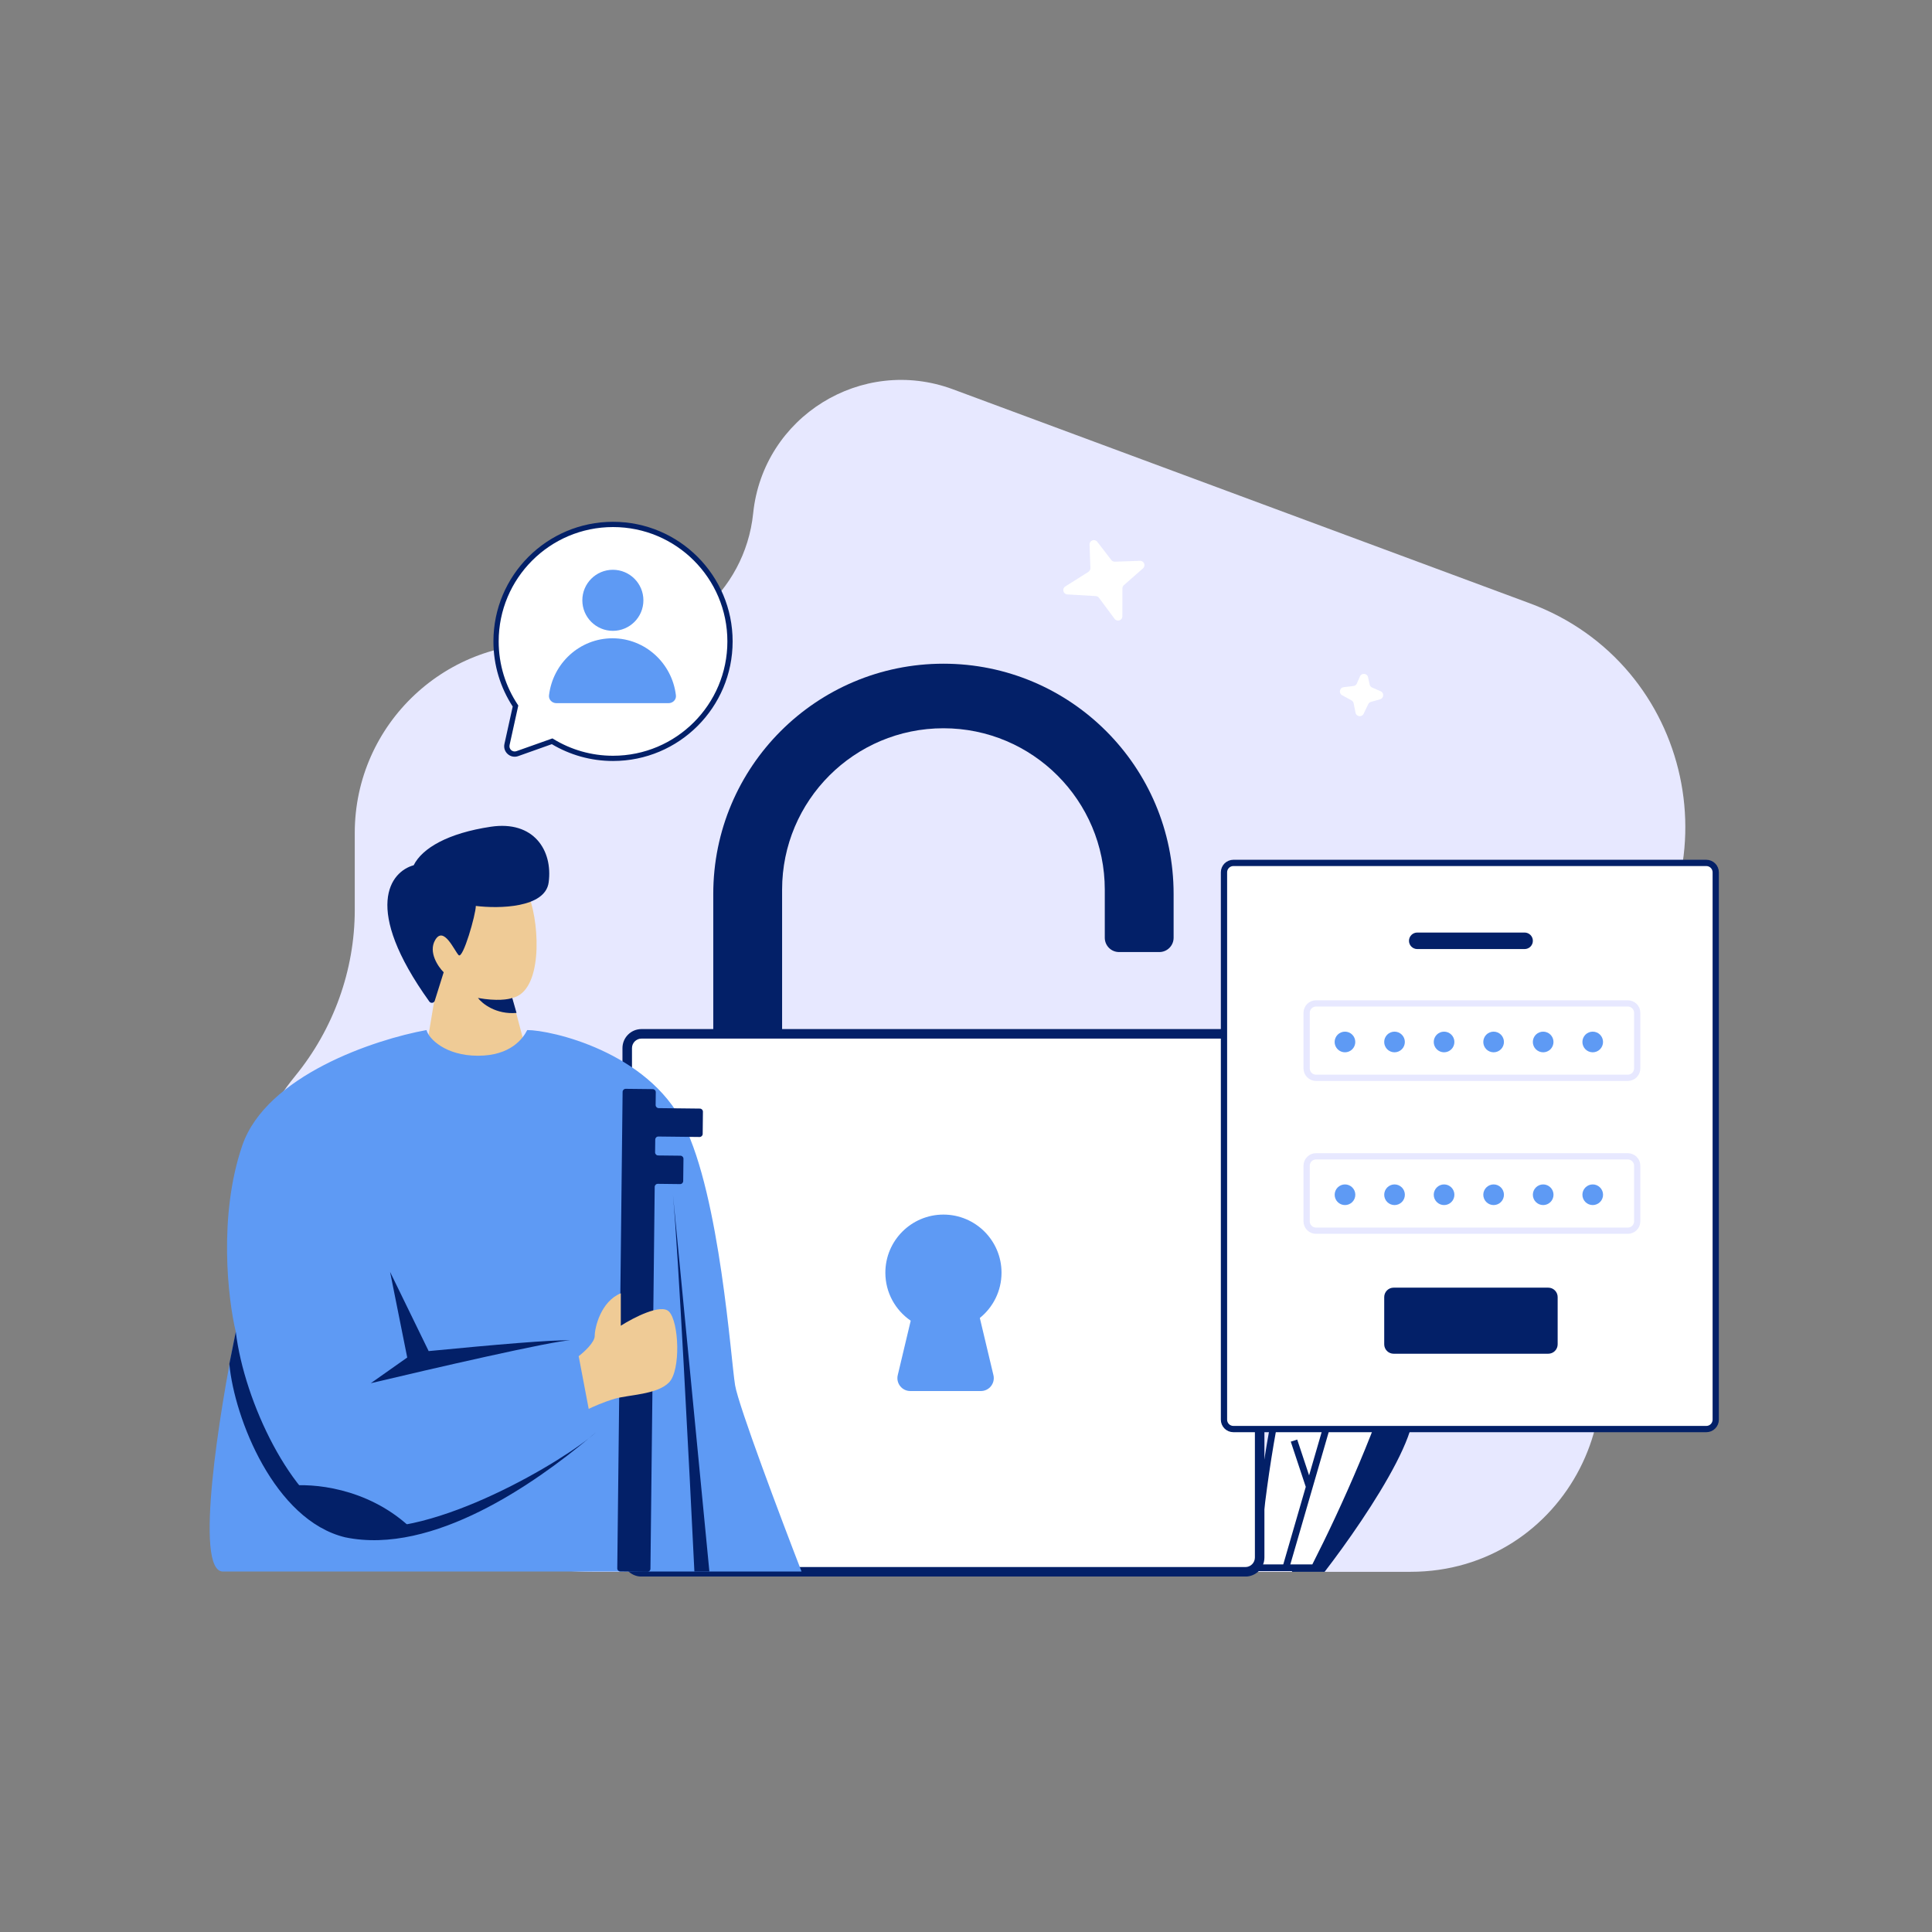 <svg xmlns="http://www.w3.org/2000/svg" xmlns:xlink="http://www.w3.org/1999/xlink" width="500" zoomAndPan="magnify" viewBox="0 0 375 375" height="500" preserveAspectRatio="xMidYMid meet" version="1.0"><rect x="0" y="0" width="375" height="375" fill="#808080" stroke="none"/><defs><clipPath id="bcf791b1b0"><path d="M 120 199 L 246 199 L 246 306 L 120 306 Z M 120 199 " clip-rule="nonzero"/></clipPath><clipPath id="8c1f256d6c"><path d="M 230 160 L 337.5 160 L 337.5 285 L 230 285 Z M 230 160 " clip-rule="nonzero"/></clipPath></defs><path fill="#e7e8ff" d="M 115.02 305.086 L 273.793 305.086 C 303.895 305.086 321.332 271.043 303.711 246.676 C 293.066 231.961 294.746 211.695 307.664 198.926 L 313.379 193.277 C 337.422 169.512 328.648 128.863 296.934 117.102 L 184.965 75.562 C 167.262 68.996 148.113 80.887 146.188 99.645 C 144.602 115.047 131.113 126.453 115.637 125.473 L 108.008 124.988 C 86.801 123.645 68.859 140.457 68.859 161.676 L 68.859 176.613 C 68.859 188.305 64.727 199.754 57.324 208.816 C 38.969 231.293 42.137 264.715 64.719 282.957 L 74.297 290.699 C 85.82 300.008 100.195 305.086 115.02 305.086 Z M 115.02 305.086 " fill-opacity="1" fill-rule="nonzero"/><path fill="#032068" d="M 271.379 270.609 C 261.867 269.984 253.41 293.594 250.766 305.086 L 257.109 305.086 C 265.566 294.117 280.895 271.238 271.379 270.609 Z M 271.379 270.609 " fill-opacity="1" fill-rule="nonzero"/><path fill="#ffffff" d="M 269.004 235.742 C 252.828 234.176 245.352 280.797 243.633 304.305 L 255.129 304.305 C 266.492 282.102 285.176 237.309 269.004 235.742 Z M 269.004 235.742 " fill-opacity="1" fill-rule="nonzero"/><path fill="#032068" d="M 244.34 303.652 L 254.723 303.652 C 260.375 292.57 267.75 276.07 271.758 262.109 C 273.789 255.039 274.938 248.688 274.602 244.039 C 274.434 241.719 273.898 239.887 272.98 238.602 C 272.082 237.348 270.781 236.566 268.938 236.391 C 265.27 236.035 261.969 238.391 259.008 242.844 C 256.059 247.281 253.574 253.621 251.527 260.797 C 247.52 274.855 245.234 291.938 244.34 303.652 Z M 257.906 242.133 C 260.949 237.551 264.648 234.668 269.066 235.094 C 271.27 235.309 272.922 236.273 274.055 237.852 C 275.164 239.406 275.734 241.504 275.914 243.949 C 276.266 248.832 275.062 255.363 273.023 262.461 C 268.938 276.688 261.406 293.48 255.715 304.598 L 255.531 304.953 L 242.926 304.953 L 242.977 304.258 C 243.836 292.48 246.141 274.898 250.262 260.445 C 252.324 253.223 254.848 246.73 257.906 242.133 Z M 257.906 242.133 " fill-opacity="1" fill-rule="evenodd"/><path fill="#032068" d="M 267.258 245.715 L 259.734 271.645 L 266.336 268.461 L 266.914 269.629 L 259.246 273.328 L 250.211 304.48 L 248.945 304.125 L 253.449 288.598 L 250.539 279.824 L 251.789 279.418 L 254.094 286.371 L 261.723 260.074 L 258.09 251.668 L 259.301 251.16 L 262.297 258.094 L 265.992 245.359 Z M 267.258 245.715 " fill-opacity="1" fill-rule="evenodd"/><path fill="#ffffff" d="M 140.934 124.102 C 140.934 136.004 131.285 145.652 119.383 145.652 C 115.27 145.652 111.43 144.5 108.16 142.504 L 101.746 144.777 C 100.676 145.16 99.602 144.211 99.848 143.102 L 101.414 136.004 C 99.148 132.594 97.832 128.504 97.832 124.102 C 97.832 112.199 107.48 102.551 119.383 102.551 C 131.285 102.551 140.934 112.199 140.934 124.102 Z M 140.934 124.102 " fill-opacity="1" fill-rule="nonzero"/><path fill="#032068" d="M 119.383 103.035 C 131.016 103.035 140.449 112.465 140.449 124.102 C 140.449 135.738 131.016 145.168 119.383 145.168 C 115.363 145.168 111.609 144.043 108.414 142.094 L 108.219 141.973 L 101.586 144.324 C 100.871 144.578 100.156 143.945 100.32 143.207 L 101.93 135.91 L 101.816 135.738 C 99.602 132.402 98.312 128.406 98.312 124.102 C 98.312 112.465 107.746 103.035 119.383 103.035 Z M 141.414 124.102 C 141.414 111.934 131.551 102.07 119.383 102.07 C 107.215 102.07 97.348 111.934 97.348 124.102 C 97.348 128.527 98.652 132.648 100.898 136.102 L 99.379 142.996 C 99.051 144.477 100.48 145.742 101.91 145.234 L 108.109 143.035 C 111.406 145.004 115.262 146.133 119.383 146.133 C 131.551 146.133 141.414 136.27 141.414 124.102 Z M 141.414 124.102 " fill-opacity="1" fill-rule="evenodd"/><path fill="#5e9af4" d="M 119.277 123.531 C 125.301 123.531 130.266 128.117 130.969 134.035 C 131.062 134.828 130.406 135.48 129.605 135.48 L 108.953 135.48 C 108.152 135.48 107.492 134.828 107.59 134.035 C 108.293 128.117 113.258 123.531 119.277 123.531 Z M 119.277 123.531 " fill-opacity="1" fill-rule="nonzero"/><path fill="#5e9af4" d="M 113.727 116.531 C 113.727 119.641 116.246 122.156 119.352 122.156 C 122.457 122.156 124.977 119.641 124.977 116.531 C 124.977 113.426 122.457 110.91 119.352 110.91 C 116.246 110.91 113.727 113.426 113.727 116.531 Z M 113.727 116.531 " fill-opacity="1" fill-rule="nonzero"/><path fill="#ffffff" d="M 211.645 110.266 L 211.484 105.703 C 211.457 104.887 212.488 104.52 212.984 105.164 L 215.703 108.695 C 215.867 108.91 216.125 109.031 216.395 109.023 L 221.273 108.855 C 222.059 108.828 222.445 109.801 221.855 110.32 L 218.148 113.574 C 217.969 113.734 217.863 113.961 217.863 114.199 L 217.848 119.621 C 217.848 120.426 216.82 120.766 216.34 120.117 L 213.312 116.035 C 213.164 115.836 212.938 115.715 212.691 115.699 L 207.172 115.375 C 206.359 115.324 206.086 114.266 206.773 113.832 L 211.254 111.004 C 211.504 110.844 211.652 110.562 211.645 110.266 Z M 211.645 110.266 " fill-opacity="1" fill-rule="nonzero"/><path fill="#ffffff" d="M 263.371 132.656 L 263.961 131.305 C 264.285 130.559 265.375 130.664 265.547 131.461 L 265.848 132.859 C 265.902 133.125 266.086 133.344 266.332 133.453 L 267.973 134.164 C 268.695 134.477 268.625 135.523 267.867 135.738 L 266.098 136.238 C 265.867 136.305 265.676 136.465 265.57 136.684 L 264.68 138.539 C 264.332 139.266 263.262 139.129 263.105 138.34 L 262.746 136.523 C 262.699 136.277 262.547 136.07 262.328 135.949 L 260.504 134.945 C 259.789 134.555 260 133.477 260.809 133.383 L 262.707 133.156 C 263 133.121 263.254 132.93 263.371 132.656 Z M 263.371 132.656 " fill-opacity="1" fill-rule="nonzero"/><path fill="#032068" d="M 183.121 128.824 C 158.445 128.824 138.445 148.832 138.445 173.516 L 138.445 207.918 C 138.445 209.449 139.688 210.691 141.219 210.691 L 149.035 210.691 C 150.566 210.691 151.805 209.449 151.805 207.918 L 151.805 172.68 C 151.805 155.379 165.824 141.355 183.121 141.355 C 200.414 141.355 214.438 155.379 214.438 172.68 L 214.438 182.02 C 214.438 183.551 215.676 184.793 217.207 184.793 L 225.023 184.793 C 226.555 184.793 227.797 183.551 227.797 182.02 L 227.797 173.516 C 227.797 148.832 207.793 128.824 183.121 128.824 Z M 183.121 128.824 " fill-opacity="1" fill-rule="evenodd"/><path fill="#ffffff" d="M 121.742 203.438 C 121.742 201.906 122.984 200.664 124.516 200.664 L 241.727 200.664 C 243.258 200.664 244.5 201.906 244.5 203.438 L 244.5 302.312 C 244.5 303.844 243.258 305.086 241.727 305.086 L 124.516 305.086 C 122.984 305.086 121.742 303.844 121.742 302.312 Z M 121.742 203.438 " fill-opacity="1" fill-rule="nonzero"/><g clip-path="url(#bcf791b1b0)"><path fill="#032068" d="M 120.82 203.438 C 120.82 201.395 122.473 199.742 124.516 199.742 L 241.727 199.742 C 243.77 199.742 245.422 201.395 245.422 203.438 L 245.422 302.312 C 245.422 304.355 243.77 306.012 241.727 306.012 L 124.516 306.012 C 122.473 306.012 120.82 304.355 120.82 302.312 Z M 124.516 201.59 C 123.496 201.59 122.668 202.418 122.668 203.438 L 122.668 302.312 C 122.668 303.336 123.496 304.164 124.516 304.164 L 241.727 304.164 C 242.746 304.164 243.574 303.336 243.574 302.312 L 243.574 203.438 C 243.574 202.418 242.746 201.59 241.727 201.59 Z M 124.516 201.59 " fill-opacity="1" fill-rule="evenodd"/></g><path fill="#5e9af4" d="M 190.184 255.82 C 192.75 253.75 194.395 250.582 194.395 247.027 C 194.395 240.801 189.348 235.75 183.121 235.75 C 176.895 235.75 171.848 240.801 171.848 247.027 C 171.848 250.898 173.797 254.312 176.77 256.344 L 174.254 266.914 C 173.879 268.488 175.07 270 176.691 270 L 190.387 270 C 192.004 270 193.199 268.488 192.824 266.914 Z M 190.184 255.82 " fill-opacity="1" fill-rule="evenodd"/><path fill="#ffffff" d="M 141.691 124.496 C 141.691 137.035 131.527 147.199 118.988 147.199 C 114.656 147.199 110.609 145.988 107.168 143.883 L 100.41 146.281 C 99.281 146.68 98.148 145.684 98.41 144.512 L 100.059 137.035 C 97.672 133.441 96.285 129.133 96.285 124.496 C 96.285 111.957 106.449 101.789 118.988 101.789 C 131.527 101.789 141.691 111.957 141.691 124.496 Z M 141.691 124.496 " fill-opacity="1" fill-rule="nonzero"/><path fill="#032068" d="M 118.988 102.301 C 131.246 102.301 141.184 112.238 141.184 124.496 C 141.184 136.754 131.246 146.691 118.988 146.691 C 114.754 146.691 110.797 145.504 107.434 143.449 L 107.227 143.324 L 100.238 145.801 C 99.484 146.066 98.734 145.402 98.906 144.621 L 100.602 136.934 L 100.48 136.754 C 98.152 133.242 96.793 129.027 96.793 124.496 C 96.793 112.238 106.73 102.301 118.988 102.301 Z M 142.203 124.496 C 142.203 111.676 131.809 101.281 118.988 101.281 C 106.168 101.281 95.773 111.676 95.773 124.496 C 95.773 129.156 97.148 133.5 99.516 137.137 L 97.91 144.402 C 97.566 145.965 99.074 147.293 100.578 146.762 L 107.109 144.441 C 110.586 146.516 114.648 147.707 118.988 147.707 C 131.809 147.707 142.203 137.316 142.203 124.496 Z M 142.203 124.496 " fill-opacity="1" fill-rule="evenodd"/><path fill="#5e9af4" d="M 118.879 123.891 C 125.223 123.891 130.457 128.727 131.195 134.961 C 131.297 135.797 130.605 136.484 129.762 136.484 L 108 136.484 C 107.156 136.484 106.465 135.797 106.562 134.961 C 107.305 128.727 112.535 123.891 118.879 123.891 Z M 118.879 123.891 " fill-opacity="1" fill-rule="nonzero"/><path fill="#5e9af4" d="M 113.031 116.52 C 113.031 119.793 115.684 122.445 118.957 122.445 C 122.23 122.445 124.883 119.793 124.883 116.52 C 124.883 113.25 122.23 110.594 118.957 110.594 C 115.684 110.594 113.031 113.25 113.031 116.52 Z M 113.031 116.52 " fill-opacity="1" fill-rule="nonzero"/><path fill="#ffffff" d="M 239.238 167.379 L 330.969 167.379 C 331.211 167.379 331.445 167.426 331.668 167.52 C 331.891 167.613 332.09 167.742 332.258 167.914 C 332.43 168.086 332.562 168.281 332.652 168.508 C 332.746 168.73 332.793 168.961 332.793 169.203 L 332.793 275.359 C 332.793 275.602 332.746 275.836 332.652 276.059 C 332.562 276.281 332.43 276.48 332.258 276.648 C 332.09 276.82 331.891 276.953 331.668 277.047 C 331.445 277.137 331.211 277.184 330.969 277.184 L 239.238 277.184 C 238.996 277.184 238.766 277.137 238.543 277.047 C 238.316 276.953 238.121 276.82 237.949 276.648 C 237.781 276.48 237.648 276.281 237.555 276.059 C 237.461 275.836 237.418 275.602 237.418 275.359 L 237.418 169.203 C 237.418 168.961 237.461 168.73 237.555 168.508 C 237.648 168.281 237.781 168.086 237.949 167.914 C 238.121 167.742 238.316 167.613 238.543 167.52 C 238.766 167.426 238.996 167.379 239.238 167.379 Z M 239.238 167.379 " fill-opacity="1" fill-rule="nonzero"/><g clip-path="url(#8c1f256d6c)"><path stroke-linecap="butt" transform="matrix(0.608, 0, 0, 0.608, 31.454, 21.734)" fill="none" stroke-linejoin="miter" d="M 342.011 239.731 L 492.998 239.731 C 493.397 239.731 493.783 239.808 494.149 239.962 C 494.516 240.117 494.844 240.329 495.12 240.612 C 495.403 240.895 495.622 241.216 495.77 241.589 C 495.924 241.956 496.001 242.335 496.001 242.734 L 496.001 417.466 C 496.001 417.864 495.924 418.25 495.77 418.617 C 495.622 418.983 495.403 419.311 495.12 419.588 C 494.844 419.871 494.516 420.089 494.149 420.243 C 493.783 420.391 493.397 420.468 492.998 420.468 L 342.011 420.468 C 341.612 420.468 341.233 420.391 340.866 420.243 C 340.493 420.089 340.172 419.871 339.889 419.588 C 339.613 419.311 339.394 418.983 339.24 418.617 C 339.085 418.25 339.015 417.864 339.015 417.466 L 339.015 242.734 C 339.015 242.335 339.085 241.956 339.24 241.589 C 339.394 241.216 339.613 240.895 339.889 240.612 C 340.172 240.329 340.493 240.117 340.866 239.962 C 341.233 239.808 341.612 239.731 342.011 239.731 Z M 342.011 239.731 " stroke="#032068" stroke-width="2" stroke-opacity="1" stroke-miterlimit="4"/></g><path stroke-linecap="butt" transform="matrix(0.608, 0, 0, 0.608, 31.454, 21.734)" fill="none" stroke-linejoin="miter" d="M 368.398 284.591 L 467.936 284.591 C 468.334 284.591 468.714 284.661 469.08 284.816 C 469.453 284.97 469.774 285.189 470.057 285.465 C 470.34 285.748 470.552 286.069 470.707 286.442 C 470.861 286.809 470.932 287.188 470.932 287.587 L 470.932 305.333 C 470.932 305.731 470.861 306.117 470.707 306.484 C 470.552 306.85 470.34 307.172 470.057 307.454 C 469.774 307.737 469.453 307.956 469.08 308.104 C 468.714 308.258 468.334 308.335 467.936 308.335 L 368.398 308.335 C 367.999 308.335 367.614 308.258 367.247 308.104 C 366.881 307.956 366.553 307.737 366.276 307.454 C 365.993 307.172 365.775 306.85 365.627 306.484 C 365.473 306.117 365.395 305.731 365.395 305.333 L 365.395 287.587 C 365.395 287.188 365.473 286.809 365.627 286.442 C 365.775 286.069 365.993 285.748 366.276 285.465 C 366.553 285.189 366.881 284.97 367.247 284.816 C 367.614 284.661 367.999 284.591 368.398 284.591 Z M 368.398 284.591 " stroke="#e7e8ff" stroke-width="2" stroke-opacity="1" stroke-miterlimit="4"/><path stroke-linecap="butt" transform="matrix(0.608, 0, 0, 0.608, 31.454, 21.734)" fill="none" stroke-linejoin="miter" d="M 368.398 333.398 L 467.936 333.398 C 468.334 333.398 468.714 333.475 469.08 333.63 C 469.453 333.777 469.774 333.996 470.057 334.279 C 470.34 334.562 470.552 334.883 470.707 335.25 C 470.861 335.616 470.932 336.002 470.932 336.401 L 470.932 354.147 C 470.932 354.545 470.861 354.925 470.707 355.291 C 470.552 355.664 470.34 355.985 470.057 356.268 C 469.774 356.551 469.453 356.763 469.08 356.918 C 468.714 357.072 468.334 357.143 467.936 357.143 L 368.398 357.143 C 367.999 357.143 367.614 357.072 367.247 356.918 C 366.881 356.763 366.553 356.551 366.276 356.268 C 365.993 355.985 365.775 355.664 365.627 355.291 C 365.473 354.925 365.395 354.545 365.395 354.147 L 365.395 336.401 C 365.395 336.002 365.473 335.616 365.627 335.25 C 365.775 334.883 365.993 334.562 366.276 334.279 C 366.553 333.996 366.881 333.777 367.247 333.63 C 367.614 333.475 367.999 333.398 368.398 333.398 Z M 368.398 333.398 " stroke="#e7e8ff" stroke-width="2" stroke-opacity="1" stroke-miterlimit="4"/><path fill="#032068" d="M 270.5 249.934 L 300.516 249.934 C 300.758 249.934 300.988 249.98 301.215 250.07 C 301.438 250.164 301.633 250.297 301.805 250.469 C 301.977 250.637 302.105 250.836 302.199 251.059 C 302.293 251.281 302.34 251.516 302.34 251.758 L 302.34 260.934 C 302.34 261.176 302.293 261.41 302.199 261.633 C 302.105 261.855 301.977 262.051 301.805 262.223 C 301.633 262.395 301.438 262.527 301.215 262.617 C 300.988 262.711 300.758 262.758 300.516 262.758 L 270.5 262.758 C 270.258 262.758 270.023 262.711 269.801 262.617 C 269.578 262.527 269.379 262.395 269.211 262.223 C 269.039 262.051 268.906 261.855 268.816 261.633 C 268.723 261.41 268.676 261.176 268.676 260.934 L 268.676 251.758 C 268.676 251.516 268.723 251.281 268.816 251.059 C 268.906 250.836 269.039 250.637 269.211 250.469 C 269.379 250.297 269.578 250.164 269.801 250.07 C 270.023 249.98 270.258 249.934 270.5 249.934 Z M 270.5 249.934 " fill-opacity="1" fill-rule="nonzero"/><path fill="#032068" d="M 275.086 181.008 L 295.926 181.008 C 296.137 181.008 296.34 181.047 296.539 181.129 C 296.734 181.211 296.906 181.324 297.059 181.477 C 297.207 181.625 297.324 181.801 297.406 181.996 C 297.488 182.191 297.527 182.395 297.527 182.609 C 297.527 182.82 297.488 183.027 297.406 183.223 C 297.324 183.418 297.207 183.594 297.059 183.742 C 296.906 183.895 296.734 184.008 296.539 184.09 C 296.34 184.172 296.137 184.211 295.926 184.211 L 275.086 184.211 C 274.871 184.211 274.668 184.172 274.473 184.09 C 274.277 184.008 274.102 183.895 273.953 183.742 C 273.801 183.594 273.688 183.418 273.605 183.223 C 273.523 183.027 273.484 182.82 273.484 182.609 C 273.484 182.395 273.523 182.191 273.605 181.996 C 273.688 181.801 273.801 181.625 273.953 181.477 C 274.102 181.324 274.277 181.211 274.473 181.129 C 274.668 181.047 274.871 181.008 275.086 181.008 Z M 275.086 181.008 " fill-opacity="1" fill-rule="nonzero"/><path fill="#5e9af4" d="M 263.066 231.898 C 263.066 232.164 263.016 232.422 262.914 232.668 C 262.809 232.914 262.664 233.129 262.477 233.316 C 262.289 233.504 262.074 233.648 261.828 233.75 C 261.582 233.852 261.328 233.902 261.062 233.902 C 260.797 233.902 260.539 233.852 260.293 233.75 C 260.051 233.648 259.832 233.504 259.645 233.316 C 259.457 233.129 259.312 232.914 259.211 232.668 C 259.109 232.422 259.059 232.164 259.059 231.898 C 259.059 231.633 259.109 231.379 259.211 231.133 C 259.312 230.887 259.457 230.672 259.645 230.484 C 259.832 230.297 260.051 230.152 260.293 230.047 C 260.539 229.945 260.797 229.895 261.062 229.895 C 261.328 229.895 261.582 229.945 261.828 230.047 C 262.074 230.152 262.289 230.297 262.477 230.484 C 262.664 230.672 262.809 230.887 262.914 231.133 C 263.016 231.379 263.066 231.633 263.066 231.898 Z M 263.066 231.898 " fill-opacity="1" fill-rule="nonzero"/><path fill="#5e9af4" d="M 272.684 231.898 C 272.684 232.164 272.633 232.422 272.531 232.668 C 272.43 232.914 272.285 233.129 272.098 233.316 C 271.91 233.504 271.691 233.648 271.445 233.75 C 271.199 233.852 270.945 233.902 270.68 233.902 C 270.414 233.902 270.16 233.852 269.914 233.75 C 269.668 233.648 269.449 233.504 269.262 233.316 C 269.074 233.129 268.93 232.914 268.828 232.668 C 268.727 232.422 268.676 232.164 268.676 231.898 C 268.676 231.633 268.727 231.379 268.828 231.133 C 268.93 230.887 269.074 230.672 269.262 230.484 C 269.449 230.297 269.668 230.152 269.914 230.047 C 270.16 229.945 270.414 229.895 270.68 229.895 C 270.945 229.895 271.199 229.945 271.445 230.047 C 271.691 230.152 271.91 230.297 272.098 230.484 C 272.285 230.672 272.43 230.887 272.531 231.133 C 272.633 231.379 272.684 231.633 272.684 231.898 Z M 272.684 231.898 " fill-opacity="1" fill-rule="nonzero"/><path fill="#5e9af4" d="M 282.297 231.898 C 282.297 232.164 282.246 232.422 282.145 232.668 C 282.043 232.914 281.898 233.129 281.711 233.316 C 281.523 233.504 281.309 233.648 281.062 233.75 C 280.816 233.852 280.559 233.902 280.293 233.902 C 280.027 233.902 279.773 233.852 279.527 233.75 C 279.281 233.648 279.066 233.504 278.879 233.316 C 278.691 233.129 278.547 232.914 278.441 232.668 C 278.34 232.422 278.289 232.164 278.289 231.898 C 278.289 231.633 278.34 231.379 278.441 231.133 C 278.547 230.887 278.691 230.672 278.879 230.484 C 279.066 230.297 279.281 230.152 279.527 230.047 C 279.773 229.945 280.027 229.895 280.293 229.895 C 280.559 229.895 280.816 229.945 281.062 230.047 C 281.309 230.152 281.523 230.297 281.711 230.484 C 281.898 230.672 282.043 230.887 282.145 231.133 C 282.246 231.379 282.297 231.633 282.297 231.898 Z M 282.297 231.898 " fill-opacity="1" fill-rule="nonzero"/><path fill="#5e9af4" d="M 291.914 231.898 C 291.914 232.164 291.863 232.422 291.762 232.668 C 291.66 232.914 291.516 233.129 291.328 233.316 C 291.141 233.504 290.926 233.648 290.68 233.75 C 290.434 233.852 290.176 233.902 289.91 233.902 C 289.645 233.902 289.391 233.852 289.145 233.75 C 288.898 233.648 288.684 233.504 288.496 233.316 C 288.309 233.129 288.164 232.914 288.062 232.668 C 287.957 232.422 287.906 232.164 287.906 231.898 C 287.906 231.633 287.957 231.379 288.062 231.133 C 288.164 230.887 288.309 230.672 288.496 230.484 C 288.684 230.297 288.898 230.152 289.145 230.047 C 289.391 229.945 289.645 229.895 289.91 229.895 C 290.176 229.895 290.434 229.945 290.68 230.047 C 290.926 230.152 291.141 230.297 291.328 230.484 C 291.516 230.672 291.66 230.887 291.762 231.133 C 291.863 231.379 291.914 231.633 291.914 231.898 Z M 291.914 231.898 " fill-opacity="1" fill-rule="nonzero"/><path fill="#5e9af4" d="M 301.535 231.898 C 301.535 232.164 301.484 232.422 301.383 232.668 C 301.281 232.914 301.137 233.129 300.945 233.316 C 300.758 233.504 300.543 233.648 300.297 233.75 C 300.051 233.852 299.797 233.902 299.531 233.902 C 299.266 233.902 299.008 233.852 298.762 233.75 C 298.52 233.648 298.301 233.504 298.113 233.316 C 297.926 233.129 297.781 232.914 297.68 232.668 C 297.578 232.422 297.527 232.164 297.527 231.898 C 297.527 231.633 297.578 231.379 297.68 231.133 C 297.781 230.887 297.926 230.672 298.113 230.484 C 298.301 230.297 298.52 230.152 298.762 230.047 C 299.008 229.945 299.266 229.895 299.531 229.895 C 299.797 229.895 300.051 229.945 300.297 230.047 C 300.543 230.152 300.758 230.297 300.945 230.484 C 301.137 230.672 301.281 230.887 301.383 231.133 C 301.484 231.379 301.535 231.633 301.535 231.898 Z M 301.535 231.898 " fill-opacity="1" fill-rule="nonzero"/><path fill="#5e9af4" d="M 263.059 202.246 C 263.059 202.512 263.008 202.766 262.906 203.012 C 262.805 203.258 262.66 203.473 262.473 203.664 C 262.285 203.852 262.07 203.996 261.824 204.098 C 261.578 204.199 261.32 204.25 261.055 204.25 C 260.789 204.25 260.535 204.199 260.289 204.098 C 260.043 203.996 259.828 203.852 259.641 203.664 C 259.453 203.473 259.309 203.258 259.203 203.012 C 259.102 202.766 259.051 202.512 259.051 202.246 C 259.051 201.98 259.102 201.723 259.207 201.48 C 259.309 201.234 259.453 201.016 259.641 200.828 C 259.828 200.641 260.043 200.496 260.289 200.395 C 260.535 200.293 260.789 200.242 261.055 200.242 C 261.32 200.242 261.578 200.293 261.824 200.395 C 262.07 200.496 262.285 200.641 262.473 200.828 C 262.66 201.016 262.805 201.234 262.906 201.48 C 263.008 201.723 263.059 201.98 263.059 202.246 Z M 263.059 202.246 " fill-opacity="1" fill-rule="nonzero"/><path fill="#5e9af4" d="M 272.68 202.246 C 272.68 202.512 272.629 202.766 272.527 203.012 C 272.426 203.258 272.281 203.473 272.09 203.664 C 271.902 203.852 271.688 203.996 271.441 204.098 C 271.195 204.199 270.941 204.25 270.676 204.25 C 270.41 204.25 270.152 204.199 269.906 204.098 C 269.664 203.996 269.445 203.852 269.258 203.664 C 269.07 203.473 268.926 203.258 268.824 203.012 C 268.723 202.766 268.672 202.512 268.672 202.246 C 268.672 201.98 268.723 201.723 268.824 201.48 C 268.926 201.234 269.07 201.016 269.258 200.828 C 269.445 200.641 269.664 200.496 269.906 200.395 C 270.152 200.293 270.41 200.242 270.676 200.242 C 270.941 200.242 271.195 200.293 271.441 200.395 C 271.688 200.496 271.902 200.641 272.09 200.828 C 272.281 201.016 272.426 201.234 272.527 201.48 C 272.629 201.723 272.68 201.98 272.68 202.246 Z M 272.68 202.246 " fill-opacity="1" fill-rule="nonzero"/><path fill="#5e9af4" d="M 282.297 202.246 C 282.297 202.512 282.246 202.766 282.145 203.012 C 282.043 203.258 281.898 203.473 281.707 203.664 C 281.52 203.852 281.305 203.996 281.059 204.098 C 280.812 204.199 280.559 204.25 280.293 204.25 C 280.027 204.25 279.77 204.199 279.523 204.098 C 279.281 203.996 279.062 203.852 278.875 203.664 C 278.688 203.473 278.543 203.258 278.441 203.012 C 278.34 202.766 278.289 202.512 278.289 202.246 C 278.289 201.98 278.34 201.723 278.441 201.48 C 278.543 201.234 278.688 201.016 278.875 200.828 C 279.062 200.641 279.281 200.496 279.523 200.395 C 279.77 200.293 280.027 200.242 280.293 200.242 C 280.559 200.242 280.812 200.293 281.059 200.395 C 281.305 200.496 281.52 200.641 281.707 200.828 C 281.898 201.016 282.043 201.234 282.145 201.48 C 282.246 201.723 282.297 201.98 282.297 202.246 Z M 282.297 202.246 " fill-opacity="1" fill-rule="nonzero"/><path fill="#5e9af4" d="M 291.914 202.246 C 291.914 202.512 291.863 202.766 291.762 203.012 C 291.66 203.258 291.516 203.473 291.328 203.664 C 291.141 203.852 290.922 203.996 290.676 204.098 C 290.434 204.199 290.176 204.25 289.91 204.25 C 289.645 204.25 289.391 204.199 289.145 204.098 C 288.898 203.996 288.68 203.852 288.492 203.664 C 288.305 203.473 288.16 203.258 288.059 203.012 C 287.957 202.766 287.906 202.512 287.906 202.246 C 287.906 201.98 287.957 201.723 288.059 201.48 C 288.16 201.234 288.305 201.016 288.492 200.828 C 288.68 200.641 288.898 200.496 289.145 200.395 C 289.391 200.293 289.645 200.242 289.91 200.242 C 290.176 200.242 290.434 200.293 290.676 200.395 C 290.922 200.496 291.141 200.641 291.328 200.828 C 291.516 201.016 291.66 201.234 291.762 201.48 C 291.863 201.723 291.914 201.98 291.914 202.246 Z M 291.914 202.246 " fill-opacity="1" fill-rule="nonzero"/><path fill="#5e9af4" d="M 301.531 202.246 C 301.531 202.512 301.48 202.766 301.379 203.012 C 301.277 203.258 301.133 203.473 300.945 203.664 C 300.758 203.852 300.539 203.996 300.293 204.098 C 300.051 204.199 299.793 204.25 299.527 204.25 C 299.262 204.25 299.008 204.199 298.762 204.098 C 298.516 203.996 298.301 203.852 298.109 203.664 C 297.922 203.473 297.777 203.258 297.676 203.012 C 297.574 202.766 297.523 202.512 297.523 202.246 C 297.523 201.98 297.574 201.723 297.676 201.48 C 297.777 201.234 297.922 201.016 298.109 200.828 C 298.301 200.641 298.516 200.496 298.762 200.395 C 299.008 200.293 299.262 200.242 299.527 200.242 C 299.793 200.242 300.051 200.293 300.293 200.395 C 300.539 200.496 300.758 200.641 300.945 200.828 C 301.133 201.016 301.277 201.234 301.379 201.48 C 301.48 201.723 301.531 201.98 301.531 202.246 Z M 301.531 202.246 " fill-opacity="1" fill-rule="nonzero"/><path fill="#5e9af4" d="M 311.148 202.246 C 311.148 202.512 311.098 202.766 310.996 203.012 C 310.895 203.258 310.75 203.473 310.562 203.664 C 310.375 203.852 310.16 203.996 309.914 204.098 C 309.668 204.199 309.414 204.25 309.145 204.25 C 308.879 204.25 308.625 204.199 308.379 204.098 C 308.133 203.996 307.918 203.852 307.73 203.664 C 307.543 203.473 307.398 203.258 307.297 203.012 C 307.195 202.766 307.145 202.512 307.145 202.246 C 307.145 201.98 307.195 201.723 307.297 201.48 C 307.398 201.234 307.543 201.016 307.73 200.828 C 307.918 200.641 308.133 200.496 308.379 200.395 C 308.625 200.293 308.879 200.242 309.145 200.242 C 309.414 200.242 309.668 200.293 309.914 200.395 C 310.16 200.496 310.375 200.641 310.562 200.828 C 310.75 201.016 310.895 201.234 310.996 201.48 C 311.098 201.723 311.148 201.98 311.148 202.246 Z M 311.148 202.246 " fill-opacity="1" fill-rule="nonzero"/><path fill="#5e9af4" d="M 311.152 231.898 C 311.152 232.164 311.102 232.422 311 232.668 C 310.898 232.914 310.754 233.129 310.562 233.316 C 310.375 233.504 310.16 233.648 309.914 233.75 C 309.668 233.852 309.414 233.902 309.148 233.902 C 308.883 233.902 308.625 233.852 308.379 233.75 C 308.137 233.648 307.918 233.504 307.73 233.316 C 307.543 233.129 307.398 232.914 307.297 232.668 C 307.195 232.422 307.145 232.164 307.145 231.898 C 307.145 231.633 307.195 231.379 307.297 231.133 C 307.398 230.887 307.543 230.672 307.73 230.484 C 307.918 230.297 308.137 230.152 308.379 230.047 C 308.625 229.945 308.883 229.895 309.148 229.895 C 309.414 229.895 309.668 229.945 309.914 230.047 C 310.16 230.152 310.375 230.297 310.562 230.484 C 310.754 230.672 310.898 230.887 311 231.133 C 311.102 231.379 311.152 231.633 311.152 231.898 Z M 311.152 231.898 " fill-opacity="1" fill-rule="nonzero"/><path fill="#efcb96" d="M 84.863 190.793 L 83.199 200.766 C 83.754 202.98 86.445 207.41 92.766 207.41 C 99.09 207.41 101.227 203.535 101.504 201.594 L 99.422 193.703 C 105.246 192.457 104.832 179.992 102.75 174.176 C 100.672 167.117 89.859 165.039 83.199 173.348 C 78.207 180.41 81.953 188.441 84.863 190.793 Z M 84.863 190.793 " fill-opacity="1" fill-rule="nonzero"/><path fill="#032068" d="M 86.117 188.719 L 84.387 194.238 C 84.242 194.707 83.617 194.797 83.332 194.398 C 70.254 176.176 75.797 169.172 80.293 167.945 C 81.957 164.621 86.949 161.715 95.266 160.469 C 103.586 159.223 107.328 165.039 106.496 171.27 C 105.832 176.254 96.793 176.395 92.355 175.84 C 92.355 177.5 89.859 186.227 89.027 185.395 C 88.195 184.562 86.117 179.578 84.453 182.484 C 83.121 184.812 85.008 187.609 86.117 188.719 Z M 86.117 188.719 " fill-opacity="1" fill-rule="nonzero"/><path fill="#032068" d="M 92.77 193.703 C 96.43 194.367 98.73 193.98 99.426 193.703 L 100.258 196.609 C 96.262 196.941 93.602 194.809 92.77 193.703 Z M 92.77 193.703 " fill-opacity="1" fill-rule="nonzero"/><path fill="#5e9af4" d="M 92.77 204.918 C 99.094 204.918 101.504 201.594 102.336 199.934 C 106.914 199.934 125.629 204.086 132.703 218.211 C 139.773 232.336 141.852 263.906 142.684 268.891 C 143.352 272.879 151.559 294.648 155.578 305.035 L 43.27 305.035 C 37.613 305.035 42.578 274.016 45.766 258.508 C 44.242 252.137 42.355 235.992 47.016 222.367 C 51.672 208.738 72.805 201.734 82.785 199.934 C 83.203 201.594 86.445 204.918 92.77 204.918 Z M 92.77 204.918 " fill-opacity="1" fill-rule="nonzero"/><path fill="#032068" d="M 79.043 263.492 L 75.715 246.875 L 83.203 262.246 C 96.098 261 107.191 260.031 110.656 260.168 C 107.66 260.168 83.617 265.707 71.973 268.477 Z M 79.043 263.492 " fill-opacity="1" fill-rule="nonzero"/><path fill="#032068" d="M 120.848 211.93 C 120.852 211.602 121.121 211.336 121.449 211.34 L 126.695 211.398 C 127.023 211.402 127.289 211.672 127.285 212 L 127.258 214.484 C 127.254 214.812 127.516 215.082 127.848 215.086 L 135.848 215.176 C 136.18 215.18 136.441 215.449 136.438 215.777 L 136.391 220.098 C 136.387 220.426 136.117 220.691 135.785 220.688 L 127.785 220.598 C 127.457 220.594 127.188 220.859 127.184 221.188 L 127.152 223.668 C 127.148 223.996 127.414 224.27 127.746 224.273 L 132.07 224.32 C 132.398 224.324 132.664 224.594 132.66 224.922 L 132.609 229.242 C 132.605 229.57 132.336 229.836 132.008 229.832 L 127.684 229.781 C 127.352 229.777 127.082 230.043 127.078 230.371 L 126.25 304.496 C 126.25 304.828 125.977 305.09 125.648 305.086 L 120.406 305.027 C 120.074 305.023 119.809 304.754 119.812 304.426 Z M 120.848 211.93 " fill-opacity="1" fill-rule="evenodd"/><path fill="#032068" d="M 45.766 258.508 C 47.43 272.215 56.582 291.16 66.562 295.48 C 79.828 300.543 106.27 285.508 114.305 279.168 C 114.773 278.777 115.219 278.398 115.648 278.031 C 115.285 278.367 114.836 278.746 114.305 279.168 C 104.098 287.688 84.082 301.961 66.98 298.387 C 53.254 295.062 45.488 275.262 44.516 264.738 Z M 45.766 258.508 " fill-opacity="1" fill-rule="nonzero"/><path fill="#032068" d="M 79.457 296.309 C 71.141 288.668 60.465 287.863 56.164 288.418 C 57.414 290.215 61.156 294.316 66.148 296.309 C 71.141 298.305 77.102 297.141 79.457 296.309 Z M 79.457 296.309 " fill-opacity="1" fill-rule="nonzero"/><path fill="#efcb96" d="M 115.434 259.293 C 115.434 260.555 113.359 262.441 112.32 263.23 L 114.266 273.461 C 114.785 273.199 117.148 272.125 119.328 271.492 C 122.055 270.707 127.508 270.707 129.844 268.344 C 132.18 265.984 131.793 256.539 129.844 254.57 C 128.285 252.996 122.965 255.75 120.496 257.324 L 120.496 251.027 C 116.605 252.605 115.434 257.719 115.434 259.293 Z M 115.434 259.293 " fill-opacity="1" fill-rule="nonzero"/><path fill="#032068" d="M 130.621 231.922 C 131.621 242.555 133.812 285.094 134.781 305.035 L 137.691 305.035 Z M 130.621 231.922 " fill-opacity="1" fill-rule="nonzero"/></svg>